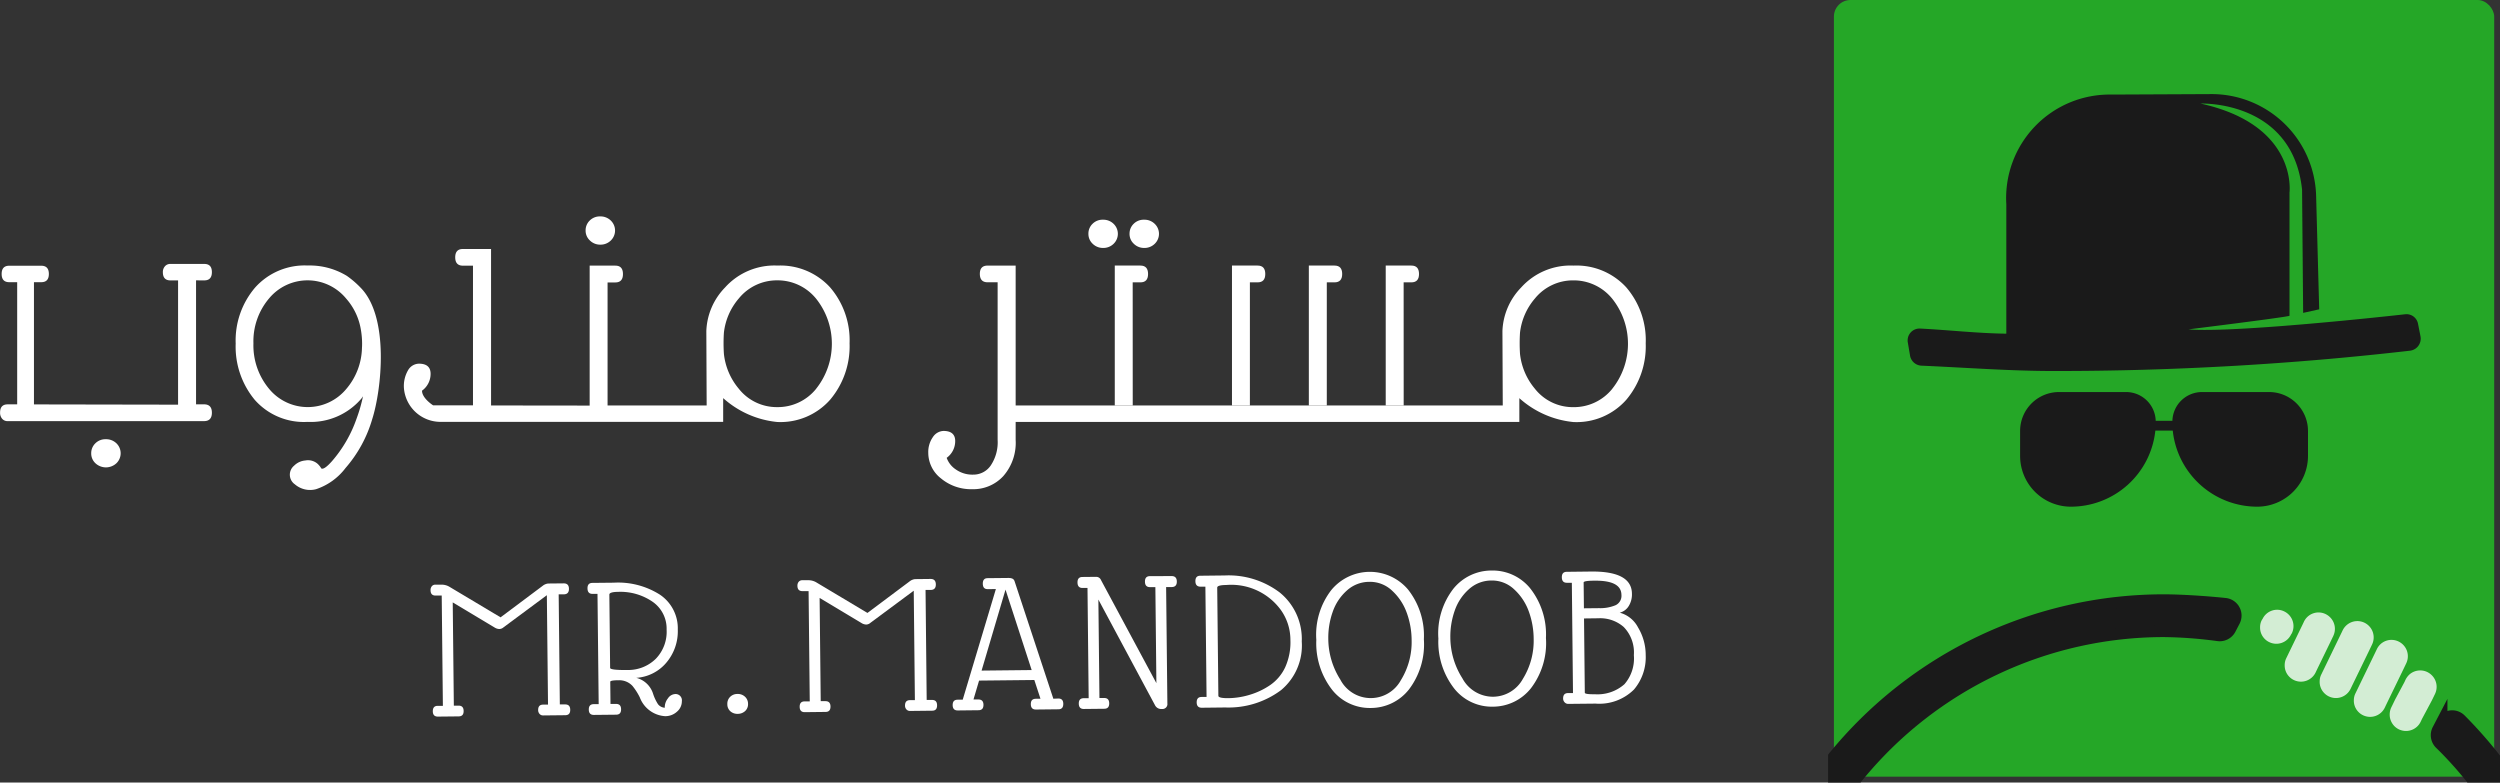 <svg xmlns="http://www.w3.org/2000/svg" width="162.558" height="50.881" viewBox="0 0 162.558 50.881"><rect x="0" y="0" width="162.558" height="50.881" fill="#333333" stroke="none"/><defs><style>.a{fill:#25a727;}.b{opacity:0.8;}.c{fill:#fff;}.d,.f{fill:#1a1a1a;}.d{stroke:#1a1a1a;stroke-miterlimit:10;stroke-width:0.755px;}.e{fill:none;}</style></defs><g transform="translate(0 0)"><g transform="translate(119.247 0)"><rect class="a" width="42.934" height="50.503" rx="1.078" transform="translate(0)"/><g class="b" transform="translate(27.708 39.652)"><g transform="translate(8.429 3.944)"><path class="c" d="M273.4,333.677l-.212.437v0l-.633,1.185-.089.189a1.058,1.058,0,0,1-1.257.552,1,1,0,0,1-.161-.061,1.1,1.1,0,0,1-.254-.174,1.087,1.087,0,0,1-.289-.455,1.021,1.021,0,0,1-.051-.348,1.071,1.071,0,0,1,.1-.441l.26-.535.6-1.122.072-.156a.936.936,0,0,1,.071-.122,1.131,1.131,0,0,1,.208-.238,1.066,1.066,0,0,1,1.135-.134,1.113,1.113,0,0,1,.258.176A1.063,1.063,0,0,1,273.4,333.677Z" transform="translate(-270.452 -332.151)"/></g><g transform="translate(6.099 1.96)"><path class="c" d="M268.7,329.985l-.075.156-1.06,2.188-.26.536a1,1,0,0,0-.1.44,1.038,1.038,0,0,0,.34.8,1.016,1.016,0,0,0,.254.173,1.059,1.059,0,0,0,1.417-.492l.088-.186,1.094-2.252.212-.443a1.06,1.06,0,0,0-.237-1.243,1.046,1.046,0,0,0-.257-.175,1.05,1.05,0,0,0-1.414.494Z" transform="translate(-267.204 -329.384)"/></g><g transform="translate(3.876 0.735)"><path class="c" d="M265.6,328.278l-.074.156-1.06,2.188-.26.536a1.013,1.013,0,0,0-.1.44,1.042,1.042,0,0,0,.34.8,1.018,1.018,0,0,0,.255.174,1.059,1.059,0,0,0,1.416-.492l.089-.186,1.094-2.252.212-.443a1.06,1.06,0,1,0-1.909-.925Z" transform="translate(-264.105 -327.677)"/></g><g transform="translate(1.6 0.174)"><path class="c" d="M262.183,327.5l-.074.156-.814,1.679-.26.537a1,1,0,0,0-.1.44,1.042,1.042,0,0,0,.34.8,1.019,1.019,0,0,0,.254.173,1.059,1.059,0,0,0,1.417-.492l.088-.186.848-1.744.212-.443a1.061,1.061,0,0,0-.237-1.243A1.074,1.074,0,0,0,263.6,327a1.051,1.051,0,0,0-1.415.494Z" transform="translate(-260.932 -326.894)"/></g><path class="c" d="M258.858,327.253l-.054.087a1,1,0,0,0-.1.44,1.039,1.039,0,0,0,.34.8.987.987,0,0,0,.255.173,1.059,1.059,0,0,0,1.416-.491l.055-.087a1.061,1.061,0,0,0-.237-1.243,1.074,1.074,0,0,0-.257-.175,1.05,1.05,0,0,0-1.414.494Z" transform="translate(-258.701 -326.652)"/></g><g transform="translate(0 39.022)"><path class="d" d="M241.535,325.774c1.039,0,2.668.1,3.977.237a.772.772,0,0,1,.6,1.125l-.27.519a.773.773,0,0,1-.79.409,28.3,28.3,0,0,0-3.52-.264,25.683,25.683,0,0,0-19.909,9.456h-1.554v-1.3A27.7,27.7,0,0,1,241.535,325.774Z" transform="translate(-220.071 -325.774)"/><path class="d" d="M278.452,338.984v1.245H276.89a24.054,24.054,0,0,0-1.948-2.145.772.772,0,0,1-.15-.911l.242-.464a.77.77,0,0,1,1.224-.2A28.95,28.95,0,0,1,278.452,338.984Z" transform="translate(-235.518 -328.747)"/></g><rect class="e" width="42.932" height="49.343" transform="translate(0 1.159)"/><g transform="translate(4.785 6.116)"><path class="f" d="M259.939,294.842a.763.763,0,0,0-.843-.626c-.828.093-11.1,1.229-14.087.982,0,0,6.24-.773,6.572-.882v-8.01s.572-4.392-5.783-5.791c0,0,5.984-.24,6.6,5.6l.07,8.01,1.044-.232-.2-7.361a6.8,6.8,0,0,0-6.8-6.633l-6.51.031a6.729,6.729,0,0,0-6.835,7.128v8.42c-1.879-.023-3.742-.24-5.605-.333a.772.772,0,0,0-.8.905l.147.866a.79.79,0,0,0,.734.642c2.868.123,5.752.348,8.652.348a202.066,202.066,0,0,0,23.133-1.323.79.79,0,0,0,.673-.92Z" transform="translate(-226.742 -279.897)"/><path class="f" d="M253.139,306.911h-4.363a1.927,1.927,0,0,0-1.924,1.868h-1.085a1.927,1.927,0,0,0-1.924-1.868H239.48a2.53,2.53,0,0,0-2.53,2.53v1.624a3.3,3.3,0,0,0,3.3,3.3,5.524,5.524,0,0,0,5.493-4.945h1.133a5.524,5.524,0,0,0,5.493,4.945,3.3,3.3,0,0,0,3.3-3.3v-1.624A2.53,2.53,0,0,0,253.139,306.911Z" transform="translate(-229.628 -287.535)"/></g></g><g transform="translate(0 14.076)"><g transform="translate(0 0)"><path class="c" d="M78.764,318a.919.919,0,0,0-.679.268.88.88,0,0,0-.268.648.866.866,0,0,0,.277.648,1,1,0,0,0,1.36,0,.9.9,0,0,0,0-1.3A.956.956,0,0,0,78.764,318Z" transform="translate(-71.886 -303.516)"/><path class="c" d="M83.655,304.761q.493,0,.494-.535c0-.358-.165-.535-.494-.535h-2.2a.451.451,0,0,0-.36.154.559.559,0,0,0-.134.382q0,.535.494.535h.495v8.08l-9.371-.017v-7.947h.474q.495,0,.495-.535c0-.358-.165-.535-.495-.535h-2.08c-.33,0-.495.178-.495.535s.165.535.495.535h.515v7.944h-.617q-.495,0-.495.535a.592.592,0,0,0,.134.4.452.452,0,0,0,.361.155H83.634q.514,0,.515-.546t-.515-.546h-.515v-8.061Z" transform="translate(-70.371 -300.605)"/><path class="c" d="M127.636,303.549a4.322,4.322,0,0,0-3.42,1.431,4.274,4.274,0,0,0-1.211,2.829l.021,4.837h-6.443v-8h.5q.5,0,.5-.543c0-.369-.166-.55-.5-.55h-1.665v9.1l-6.411-.008V302.471h-1.83q-.5,0-.5.542t.5.543h.655v9.082h-2.591c-.045-.03-.723-.468-.723-.954a1.346,1.346,0,0,0,.558-1.093c0-.444-.256-.663-.761-.663a.835.835,0,0,0-.693.407,2.038,2.038,0,0,0-.279,1.2,2.386,2.386,0,0,0,2.386,2.177H124.1v-1.544a6.161,6.161,0,0,0,3.51,1.552,4.311,4.311,0,0,0,3.45-1.454,5.39,5.39,0,0,0,1.259-3.661,5.27,5.27,0,0,0-1.266-3.638A4.38,4.38,0,0,0,127.636,303.549Zm2.508,8.014a3.2,3.2,0,0,1-2.524,1.19,3.145,3.145,0,0,1-2.508-1.2,4.226,4.226,0,0,1-.964-2.26,10.587,10.587,0,0,1,0-1.386,4.121,4.121,0,0,1,.971-2.222,3.187,3.187,0,0,1,2.5-1.175,3.22,3.22,0,0,1,2.516,1.183,4.7,4.7,0,0,1,.008,5.868Z" transform="translate(-77.077 -300.357)"/><path class="c" d="M119.132,301.649a.942.942,0,0,0,.679-.268.9.9,0,0,0,0-1.3.954.954,0,0,0-.69-.268.92.92,0,0,0-.679.268.881.881,0,0,0-.268.648.867.867,0,0,0,.278.648A.943.943,0,0,0,119.132,301.649Z" transform="translate(-80.096 -299.817)"/><path class="c" d="M97.716,305.244a6.054,6.054,0,0,0-.881-.753,4.655,4.655,0,0,0-2.539-.672,4.322,4.322,0,0,0-3.42,1.431,5.3,5.3,0,0,0-1.266,3.646,5.416,5.416,0,0,0,1.235,3.653,4.257,4.257,0,0,0,3.428,1.439,4.333,4.333,0,0,0,3.45-1.447,1.588,1.588,0,0,0,.166-.218,10.237,10.237,0,0,1-.422,1.461,8.437,8.437,0,0,1-1.589,2.75c-.346.391-.58.55-.7.482a1.271,1.271,0,0,0-.249-.309.946.946,0,0,0-.791-.21,1.167,1.167,0,0,0-.73.339.76.76,0,0,0,.053,1.213,1.513,1.513,0,0,0,1.371.316,3.973,3.973,0,0,0,1.921-1.379,8.4,8.4,0,0,0,1.733-3.171C99.088,311.941,99.632,307.16,97.716,305.244Zm.106,3.91a4.255,4.255,0,0,1-1.017,2.688,3.255,3.255,0,0,1-5.032-.014,4.409,4.409,0,0,1-1.009-2.946,4.313,4.313,0,0,1,1.017-2.923,3.251,3.251,0,0,1,5.016.015,4.035,4.035,0,0,1,.95,2,5.4,5.4,0,0,1,.083.934C97.829,308.987,97.829,309.07,97.822,309.154Z" transform="translate(-74.285 -300.631)"/><g transform="translate(60.367 0.214)"><path class="c" d="M184.65,304.916h.5q.5,0,.5-.542c0-.369-.165-.55-.5-.55h-1.665v9.1h1.168Z" transform="translate(-153.748 -300.846)"/><path class="c" d="M178.378,304.916h.5q.5,0,.5-.542c0-.369-.166-.55-.5-.55H177.21v9.1h1.168Z" transform="translate(-152.472 -300.846)"/><path class="c" d="M172.1,304.916h.5q.5,0,.5-.542c0-.369-.166-.55-.5-.55h-1.665v9.1H172.1Z" transform="translate(-151.195 -300.846)"/><path class="c" d="M162.532,304.916h.5q.5,0,.5-.542c0-.369-.166-.55-.5-.55h-1.665v9.1h1.168Z" transform="translate(-149.248 -300.846)"/><path class="c" d="M192.7,305.24a4.384,4.384,0,0,0-3.42-1.415,4.322,4.322,0,0,0-3.42,1.431,4.279,4.279,0,0,0-1.211,2.829l.021,4.837h-7.61l-25.158,0v1.068h33.846v-1.544a6.158,6.158,0,0,0,3.51,1.552,4.31,4.31,0,0,0,3.45-1.454,5.39,5.39,0,0,0,1.258-3.661A5.273,5.273,0,0,0,192.7,305.24Zm-.911,6.6a3.2,3.2,0,0,1-2.524,1.19,3.144,3.144,0,0,1-2.508-1.2,4.227,4.227,0,0,1-.965-2.26,10.882,10.882,0,0,1,0-1.386,4.128,4.128,0,0,1,.972-2.222,3.187,3.187,0,0,1,2.5-1.175,3.221,3.221,0,0,1,2.516,1.183,4.7,4.7,0,0,1,.008,5.868Z" transform="translate(-147.323 -300.846)"/><path class="c" d="M150,303.827c-.333,0-.5.179-.5.538s.163.546.5.546h.656v10.246a2.709,2.709,0,0,1-.452,1.673,1.362,1.362,0,0,1-1.126.589,1.867,1.867,0,0,1-1.135-.333,1.523,1.523,0,0,1-.6-.759,1.337,1.337,0,0,0,.554-1.092c0-.436-.257-.657-.76-.657a.866.866,0,0,0-.691.4,1.688,1.688,0,0,0-.3,1.016,2.119,2.119,0,0,0,.828,1.672,3.055,3.055,0,0,0,2.03.7,2.647,2.647,0,0,0,2.014-.844,3.281,3.281,0,0,0,.81-2.363v-11.33Z" transform="translate(-146.154 -300.847)"/><g transform="translate(10.405)"><path class="c" d="M163.531,301.918a.943.943,0,0,0,.679-.268.9.9,0,0,0,0-1.3.952.952,0,0,0-.69-.268.917.917,0,0,0-.679.268.881.881,0,0,0-.268.648.866.866,0,0,0,.278.649A.942.942,0,0,0,163.531,301.918Z" transform="translate(-159.899 -300.086)"/><path class="c" d="M160.173,301.918a.944.944,0,0,0,.68-.268.9.9,0,0,0,0-1.3.954.954,0,0,0-.69-.268.916.916,0,0,0-.679.268.878.878,0,0,0-.268.648.868.868,0,0,0,.277.649A.943.943,0,0,0,160.173,301.918Z" transform="translate(-159.216 -300.086)"/></g></g></g><g transform="translate(27.994 23.026)"><path class="c" d="M113.922,337.634l.349,0c.216,0,.324.114.327.347s-.1.35-.319.354l-1.439.015a.3.3,0,0,1-.237-.1.369.369,0,0,1-.091-.249c0-.233.1-.351.319-.354l.323,0-.076-7.115-2.817,2.089a.432.432,0,0,1-.268.11.6.6,0,0,1-.3-.091l-2.735-1.64.072,6.713.31,0c.215,0,.324.113.327.346s-.1.35-.319.353l-1.358.014q-.323,0-.327-.346c0-.233.1-.351.319-.354l.336,0-.076-7.17-.4,0c-.215,0-.323-.113-.326-.346a.383.383,0,0,1,.084-.264.293.293,0,0,1,.234-.1l.417,0a.993.993,0,0,1,.5.143l3.318,1.982,2.735-2.047a.692.692,0,0,1,.362-.152l1.009-.01c.224,0,.338.116.34.353s-.108.358-.332.36l-.336,0Z" transform="translate(-105.514 -328.932)"/><path class="c" d="M123.561,337.227a.6.6,0,0,1,.441-.274.41.41,0,0,1,.462.466.879.879,0,0,1-.309.67,1.12,1.12,0,0,1-.784.3,1.885,1.885,0,0,1-1.641-1.22,3.914,3.914,0,0,0-.479-.749,1.17,1.17,0,0,0-.9-.367c-.363,0-.545.037-.543.1l.015,1.439.363,0c.215,0,.324.114.326.347s-.1.35-.319.353l-1.453.015c-.216,0-.324-.113-.327-.346s.1-.351.319-.354l.323,0-.077-7.17-.323,0c-.215,0-.323-.116-.327-.354s.1-.358.319-.36l1.385-.014a5.067,5.067,0,0,1,3,.776,2.633,2.633,0,0,1,1.167,2.274,3.156,3.156,0,0,1-.737,2.142,2.787,2.787,0,0,1-1.96.995,1.542,1.542,0,0,1,1.087,1.024,2.916,2.916,0,0,0,.323.69.605.605,0,0,0,.44.231A.942.942,0,0,1,123.561,337.227Zm-2.637-1.841a2.547,2.547,0,0,0,1.842-.726,2.52,2.52,0,0,0,.706-1.9,2.122,2.122,0,0,0-.934-1.826,3.688,3.688,0,0,0-2.212-.629q-.579.006-.577.181l.05,4.762C119.8,335.349,120.177,335.395,120.925,335.387Z" transform="translate(-108.121 -328.923)"/><path class="c" d="M129.743,339.454a.621.621,0,0,1,.183-.473.658.658,0,0,1,.476-.187.678.678,0,0,1,.487.177.617.617,0,0,1,.2.469.6.6,0,0,1-.19.466.707.707,0,0,1-.483.181.678.678,0,0,1-.48-.171A.6.6,0,0,1,129.743,339.454Z" transform="translate(-110.443 -330.772)"/><path class="c" d="M143.868,337.267l.35,0c.215,0,.324.115.326.348s-.1.351-.318.352l-1.439.016a.3.3,0,0,1-.237-.1.362.362,0,0,1-.091-.247c0-.233.1-.352.319-.355l.323,0-.075-7.116-2.817,2.089a.427.427,0,0,1-.268.111.6.6,0,0,1-.3-.091l-2.735-1.64.072,6.713.309,0q.323,0,.327.348c0,.233-.1.35-.319.352l-1.358.015c-.216,0-.324-.113-.327-.346s.1-.352.319-.354l.336,0-.076-7.17-.4,0q-.323,0-.326-.346a.382.382,0,0,1,.084-.263.3.3,0,0,1,.234-.1l.417,0a1.01,1.01,0,0,1,.5.144l3.318,1.983,2.736-2.047a.685.685,0,0,1,.362-.152l1.009-.011c.224,0,.337.116.34.354s-.109.358-.332.36l-.337,0Z" transform="translate(-111.606 -328.857)"/><path class="c" d="M155.015,337.161q.309,0,.313.346c0,.233-.1.351-.305.354l-1.48.016c-.215,0-.324-.113-.327-.346s.1-.352.319-.354l.309,0-.4-1.22-3.592.038-.364,1.227.323,0q.323,0,.327.347c0,.233-.1.351-.319.353l-1.359.015q-.323,0-.327-.347c0-.233.1-.351.319-.353l.336,0,2.156-7.194-.538.006c-.206,0-.311-.115-.313-.354s.1-.358.305-.36l1.386-.014c.2,0,.319.06.366.184l2.53,7.669Zm-5-1.816,3.256-.035-1.7-5.229Z" transform="translate(-114.183 -328.843)"/><path class="c" d="M164.445,329.17c.223,0,.337.116.34.354s-.109.358-.333.36l-.363,0,.081,7.56a.322.322,0,0,1-.359.368.448.448,0,0,1-.448-.251l-3.679-6.863.069,6.4.309,0c.215,0,.324.115.326.347s-.1.35-.318.353l-1.333.014c-.215,0-.323-.112-.327-.346s.1-.351.319-.354l.323,0-.076-7.169-.323,0c-.215,0-.323-.115-.327-.353s.1-.358.319-.361l.9-.009a.336.336,0,0,1,.311.212l3.6,6.7-.066-6.243-.35,0c-.215,0-.324-.115-.327-.353s.1-.358.319-.361Z" transform="translate(-116.258 -328.814)"/><path class="c" d="M168.6,329.851l-.308,0c-.225,0-.338-.115-.341-.353s.1-.358.319-.359l1.6-.018a5.507,5.507,0,0,1,3.571,1.113,3.893,3.893,0,0,1,1.426,3.18,3.778,3.778,0,0,1-1.345,3.163,5.707,5.707,0,0,1-3.628,1.128l-1.533.017q-.323,0-.327-.347c0-.233.1-.351.319-.353l.323,0Zm.769.059.075,7.035q0,.161.667.155a5.005,5.005,0,0,0,1.384-.223,4.757,4.757,0,0,0,1.325-.633,2.9,2.9,0,0,0,.964-1.141,3.948,3.948,0,0,0,.344-1.8,3.344,3.344,0,0,0-.626-1.944,3.988,3.988,0,0,0-3.543-1.618Q169.369,329.748,169.371,329.91Z" transform="translate(-118.216 -328.805)"/><path class="c" d="M184.813,333.212a4.841,4.841,0,0,1-.974,3.266,3.157,3.157,0,0,1-2.483,1.2,3.12,3.12,0,0,1-2.5-1.17,4.931,4.931,0,0,1-1.037-3.258,4.747,4.747,0,0,1,.975-3.24,3.25,3.25,0,0,1,4.984-.04A4.837,4.837,0,0,1,184.813,333.212Zm-1.114-1.724a3.593,3.593,0,0,0-.95-1.436,2.085,2.085,0,0,0-1.48-.576,2.17,2.17,0,0,0-1.466.567,3.286,3.286,0,0,0-.92,1.389,5.048,5.048,0,0,0-.285,1.758,4.979,4.979,0,0,0,.782,2.642,2.229,2.229,0,0,0,3.937.038,4.709,4.709,0,0,0,.7-2.6A5.314,5.314,0,0,0,183.7,331.488Z" transform="translate(-120.222 -328.745)"/><path class="c" d="M194.777,333.106a4.841,4.841,0,0,1-.973,3.266,3.158,3.158,0,0,1-2.484,1.2,3.12,3.12,0,0,1-2.5-1.17,4.935,4.935,0,0,1-1.037-3.258,4.746,4.746,0,0,1,.975-3.24,3.181,3.181,0,0,1,2.484-1.184,3.144,3.144,0,0,1,2.5,1.144A4.837,4.837,0,0,1,194.777,333.106Zm-1.114-1.724a3.6,3.6,0,0,0-.95-1.436,2.091,2.091,0,0,0-1.48-.577,2.174,2.174,0,0,0-1.467.568,3.293,3.293,0,0,0-.92,1.389,5.066,5.066,0,0,0-.285,1.758,4.979,4.979,0,0,0,.782,2.642,2.259,2.259,0,0,0,1.991,1.2,2.234,2.234,0,0,0,1.945-1.165,4.708,4.708,0,0,0,.7-2.6A5.311,5.311,0,0,0,193.663,331.382Z" transform="translate(-122.249 -328.724)"/><path class="c" d="M198.512,329.532l-.323,0c-.216,0-.324-.115-.327-.353s.1-.358.319-.36l1.574-.018q2.649-.027,2.665,1.439a1.433,1.433,0,0,1-.206.8.959.959,0,0,1-.587.437,1.891,1.891,0,0,1,1.188.956,3.478,3.478,0,0,1,.5,1.8,3.242,3.242,0,0,1-.763,2.241,3.2,3.2,0,0,1-2.5.915l-1.776.018a.306.306,0,0,1-.231-.1.357.357,0,0,1-.1-.249c0-.233.1-.351.319-.354l.323,0Zm.785,1.66.981-.01a2.584,2.584,0,0,0,1.082-.193.674.674,0,0,0,.377-.67q-.011-.943-1.746-.923c-.476,0-.713.042-.712.115Zm.007.66.051,4.828c0,.072.217.106.647.1a2.638,2.638,0,0,0,1.93-.653,2.548,2.548,0,0,0,.613-1.888,2.375,2.375,0,0,0-.659-1.831,2.32,2.32,0,0,0-1.64-.568Z" transform="translate(-124.3 -328.74)"/></g></g></g></svg>